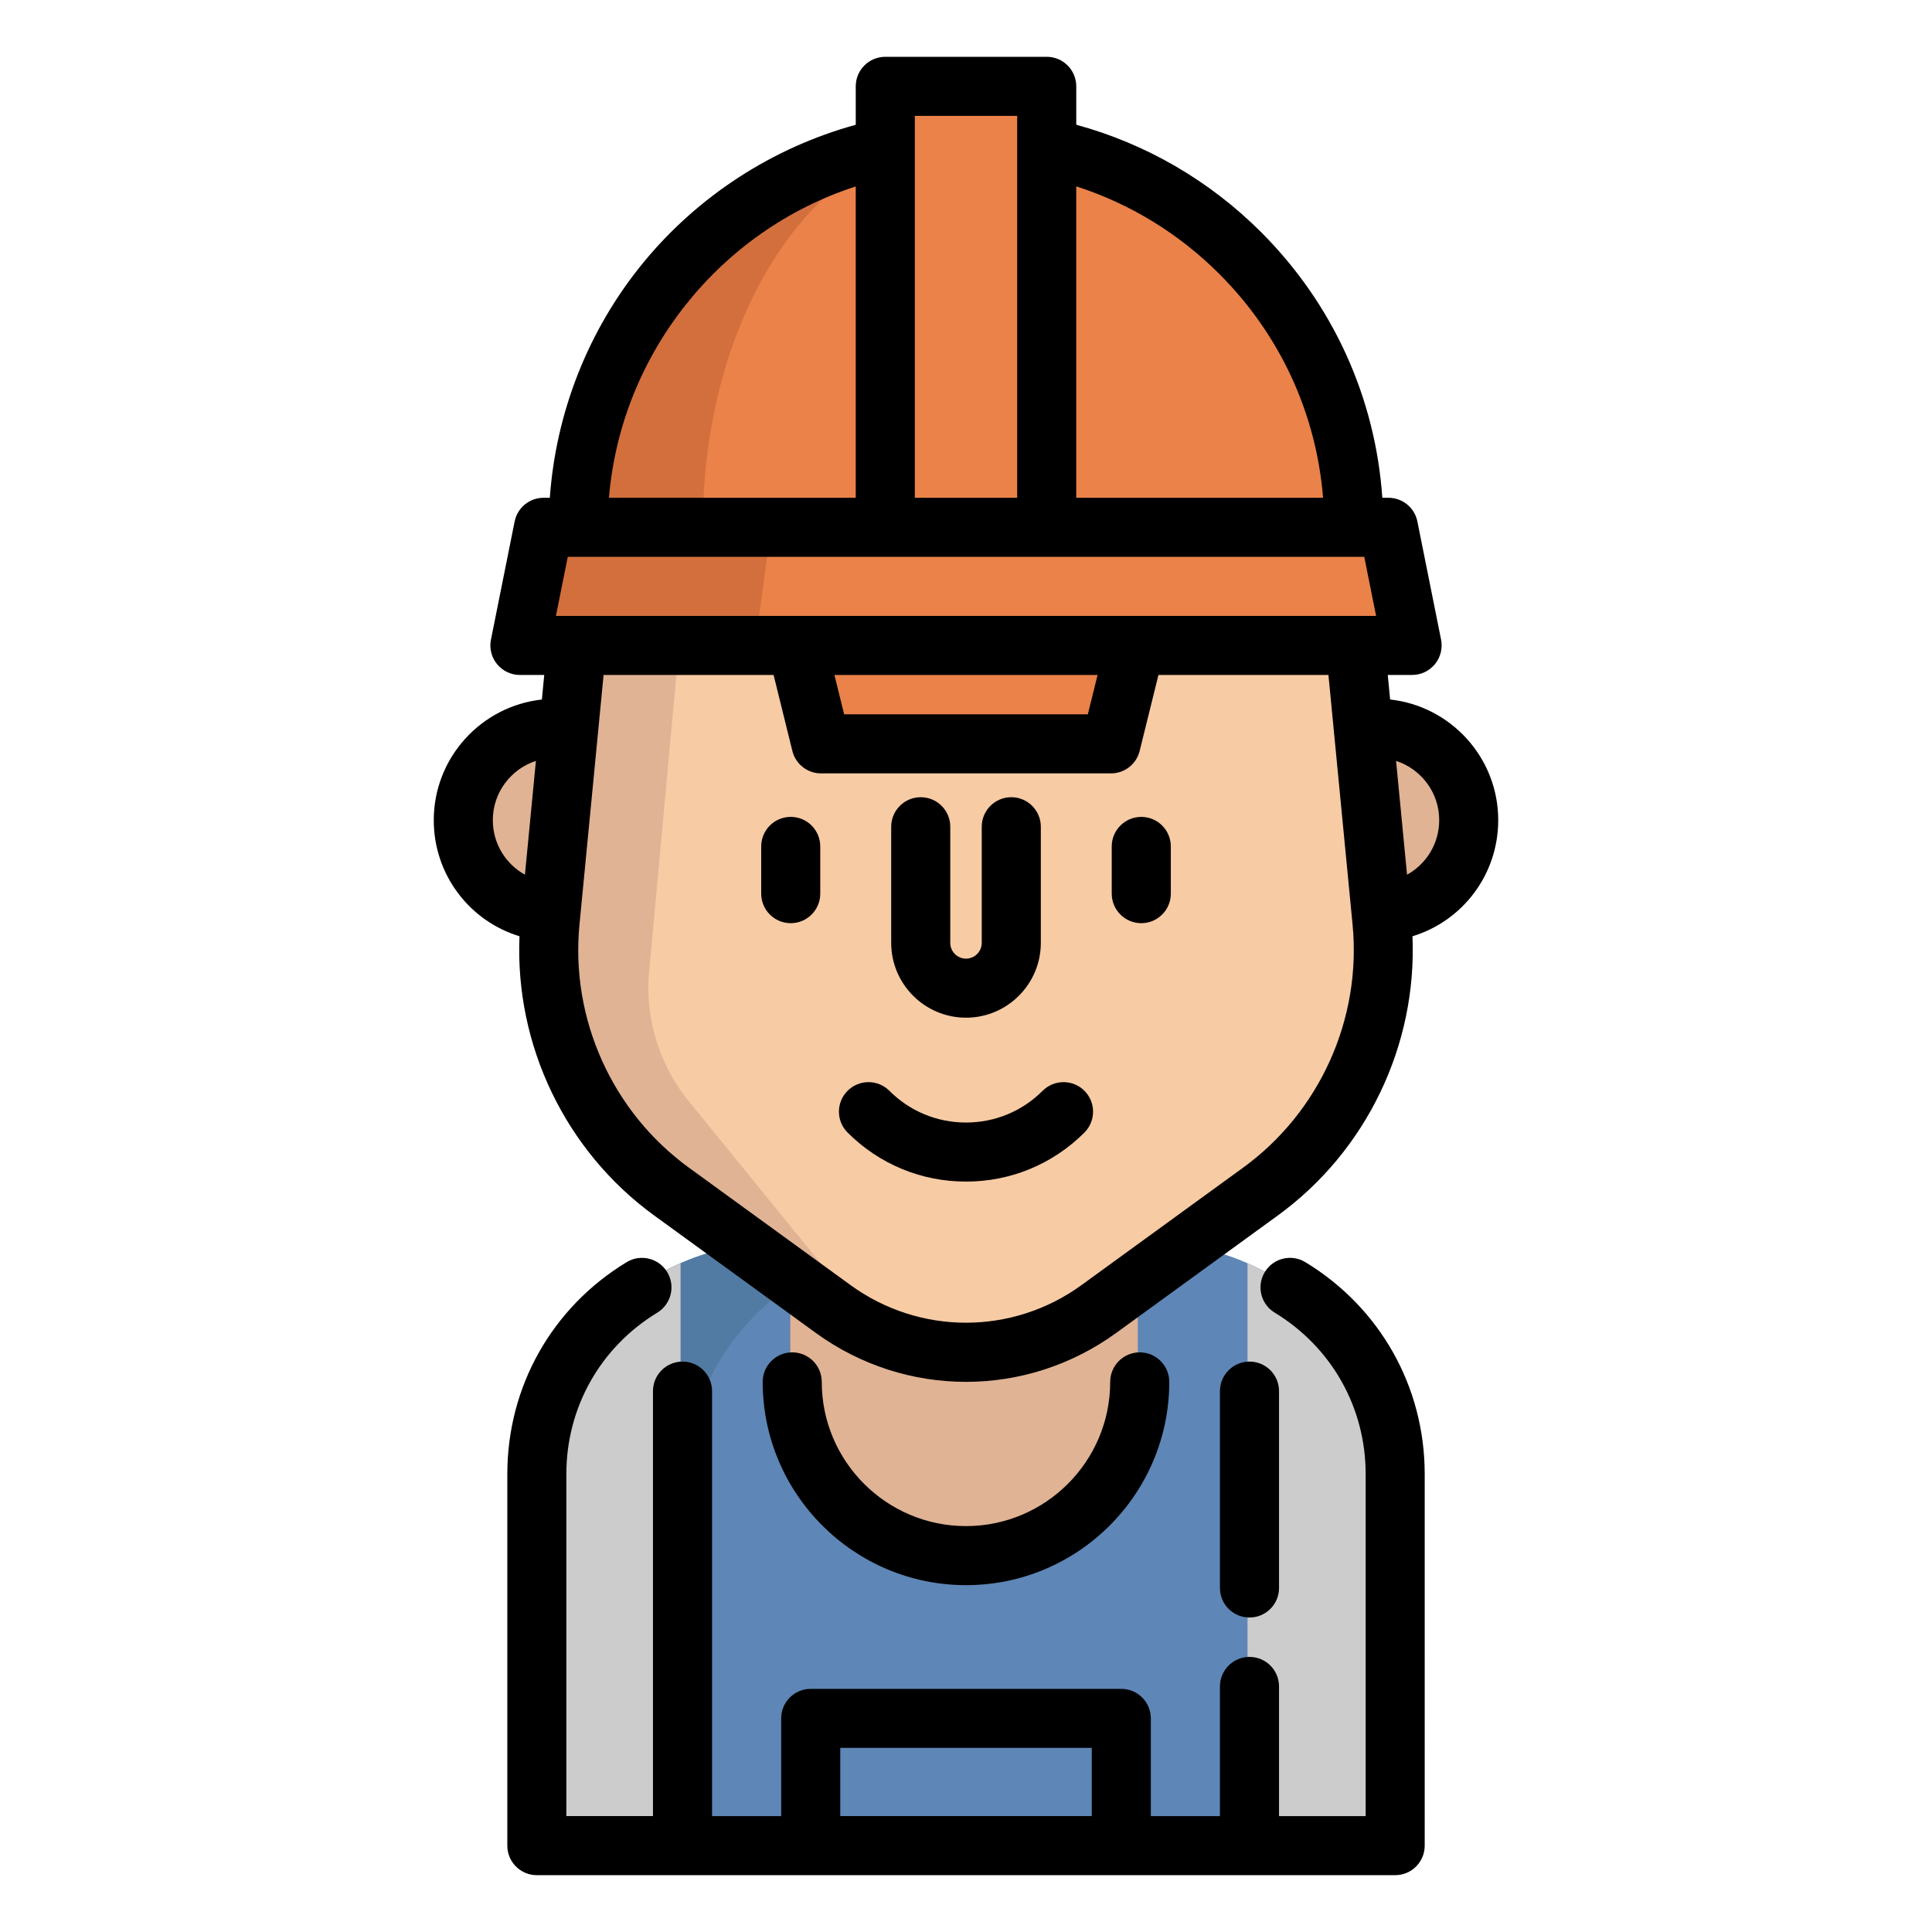 <?xml version="1.0" encoding="utf-8"?>
<!-- Generator: Adobe Illustrator 16.0.0, SVG Export Plug-In . SVG Version: 6.00 Build 0)  -->
<!DOCTYPE svg PUBLIC "-//W3C//DTD SVG 1.1//EN" "http://www.w3.org/Graphics/SVG/1.1/DTD/svg11.dtd">
<svg version="1.1" id="Layer_1" xmlns="http://www.w3.org/2000/svg" xmlns:xlink="http://www.w3.org/1999/xlink" x="0px" y="0px"
	 width="85px" height="85px" viewBox="0 0 85 85" enable-background="new 0 0 85 85" xml:space="preserve">
<g>
	<path fill="#5E86B7" d="M61.295,65.389v15.725H23.533V65.389c0-4.385,2.635-8.155,6.409-9.812c1.316-0.58,2.773-0.9,4.305-0.9
		h16.335C56.499,54.677,61.295,59.473,61.295,65.389z"/>
	<path fill="#527BA3" d="M40.847,54.677h-6.601c-5.917,0-10.713,4.796-10.713,10.713v15.725h6.601V65.39
		C30.134,59.473,34.93,54.677,40.847,54.677z"/>
	<g>
		<path fill="#CCCCCC" d="M29.942,55.577v25.536h-6.409V65.389C23.533,61.004,26.168,57.233,29.942,55.577z"/>
		<path fill="#CCCCCC" d="M54.886,55.577v25.536h6.409V65.389C61.295,61.004,58.66,57.233,54.886,55.577z"/>
	</g>
	<g>
		<path fill="#E0B394" d="M50.058,51.59v9.121c0,4.222-3.423,7.644-7.644,7.644c-4.223,0-7.644-3.423-7.644-7.644v-7.908"/>
		<path fill="#E0B394" d="M24.153,40.034c-2.147-0.095-3.857-1.867-3.857-4.038c0-2.231,1.809-4.041,4.041-4.041
			c0.201,0,0.398,0.014,0.593,0.043"/>
		<path fill="#E0B394" d="M60.672,40.034c2.148-0.095,3.859-1.867,3.859-4.038c0-2.231-1.81-4.041-4.043-4.041
			c-0.201,0-0.4,0.016-0.592,0.043"/>
	</g>
	<path fill="#F7CBA4" d="M36.567,57.503l-7.11-5.166c-3.758-2.73-5.79-7.245-5.344-11.868l1.233-12.762
		c0.85-8.79,8.236-15.498,17.067-15.498l0,0c8.831,0,16.218,6.708,17.067,15.498l1.233,12.762c0.446,4.623-1.586,9.138-5.344,11.868
		l-7.11,5.166C44.774,60.035,40.054,60.035,36.567,57.503z"/>
	<path fill="#E0B394" d="M28.538,42.984c-0.119,2.021,0.539,4.01,1.842,5.561l7.432,9.132c0.388,0.463,0.828,0.851,1.305,1.16
		c-0.895-0.312-1.753-0.759-2.549-1.335l-7.11-5.166c-3.757-2.729-5.789-7.243-5.342-11.867l1.231-12.763
		c0.842-8.704,8.093-15.366,16.811-15.493c-5.369,0.13-11.45,5.191-11.767,10.582L28.538,42.984z"/>
	<path fill="#EA8249" d="M60.998,23.113h-1.521c0-4.711-1.909-8.976-4.998-12.064c-2.29-2.29-5.228-3.932-8.514-4.627l0,0V3.712
		h-7.103v2.709c-7.719,1.634-13.511,8.486-13.511,16.691h-1.522l-1.042,5.196h11.755l1.493,4.331h12.757l1.493-4.331H62.04
		L60.998,23.113z"/>
	<path fill="#D36F3D" d="M30.923,23.113c0-8.205,3.901-15.058,9.099-16.691V3.712h-1.159v2.709
		c-7.719,1.634-13.511,8.486-13.511,16.691h-1.522l-1.042,5.196h10.448l0.702-5.196H30.923L30.923,23.113L30.923,23.113z"/>
	<path d="M57.429,55.529c-0.613-0.372-1.412-0.177-1.784,0.437s-0.177,1.413,0.437,1.785c2.505,1.521,4.001,4.175,4.001,7.1v15.052
		h-3.811v-5.707c0-0.718-0.581-1.299-1.299-1.299s-1.3,0.581-1.3,1.299v5.707h-3.041v-4.301c0-0.718-0.582-1.299-1.3-1.299H35.668
		c-0.718,0-1.299,0.581-1.299,1.299v4.301h-3.042V61.203c0-0.717-0.581-1.299-1.299-1.299s-1.3,0.582-1.3,1.299v18.698h-3.811
		V64.851c0-2.925,1.496-5.579,4.001-7.1c0.612-0.373,0.808-1.172,0.436-1.785s-1.171-0.809-1.784-0.437
		c-3.288,1.996-5.25,5.48-5.25,9.321v16.351c0,0.717,0.581,1.299,1.299,1.299h12.049h13.665h12.049c0.718,0,1.299-0.582,1.299-1.299
		V64.851C62.681,61.011,60.717,57.526,57.429,55.529z M36.968,79.901V76.9h11.065v3.001H36.968L36.968,79.901z"/>
	<path d="M42.501,69.74c4.931,0,8.942-4.012,8.942-8.942c0-0.718-0.582-1.3-1.299-1.3c-0.718,0-1.3,0.582-1.3,1.3
		c0,3.498-2.846,6.344-6.344,6.344c-3.499,0-6.346-2.846-6.346-6.344c0-0.718-0.581-1.3-1.299-1.3s-1.3,0.582-1.3,1.3
		C33.558,65.729,37.569,69.74,42.501,69.74z"/>
	<path d="M54.972,71.164c0.718,0,1.3-0.582,1.3-1.3v-8.661c0-0.717-0.582-1.299-1.3-1.299c-0.717,0-1.299,0.582-1.299,1.299v8.661
		C53.673,70.582,54.255,71.164,54.972,71.164z"/>
	<path d="M45.872,47.99c-0.9,0.901-2.098,1.397-3.371,1.397c-1.274,0-2.472-0.496-3.373-1.397c-0.507-0.507-1.33-0.507-1.837,0
		c-0.508,0.508-0.508,1.33,0,1.838c1.392,1.391,3.241,2.157,5.21,2.157c1.968,0,3.817-0.767,5.209-2.157
		c0.507-0.508,0.507-1.33,0-1.838C47.203,47.483,46.38,47.483,45.872,47.99z"/>
	<path d="M34.789,35.94c-0.718,0-1.299,0.582-1.299,1.299v2.078c0,0.718,0.581,1.299,1.299,1.299s1.299-0.582,1.299-1.299V37.24
		C36.088,36.522,35.507,35.94,34.789,35.94z"/>
	<path d="M50.212,35.94c-0.718,0-1.3,0.582-1.3,1.299v2.078c0,0.718,0.582,1.299,1.3,1.299s1.299-0.582,1.299-1.299V37.24
		C51.511,36.522,50.929,35.94,50.212,35.94z"/>
	<path d="M42.501,44.774c1.814,0,3.291-1.477,3.291-3.291v-5.11c0-0.718-0.582-1.299-1.3-1.299s-1.299,0.582-1.299,1.299v5.11
		c0,0.382-0.312,0.693-0.692,0.693c-0.383,0-0.693-0.311-0.693-0.693v-5.11c0-0.718-0.582-1.299-1.3-1.299
		c-0.717,0-1.299,0.582-1.299,1.299v5.11C39.209,43.298,40.686,44.774,42.501,44.774z"/>
	<path d="M61.16,30.775l-0.104-1.08h1.071c0.389,0,0.758-0.174,1.005-0.476c0.246-0.301,0.345-0.697,0.269-1.079l-1.042-5.197
		c-0.121-0.607-0.654-1.043-1.273-1.043h-0.269c-0.307-4.416-2.173-8.524-5.332-11.685c-2.271-2.271-5.067-3.891-8.134-4.727v-1.69
		c0-0.718-0.582-1.299-1.3-1.299h-7.102c-0.718,0-1.3,0.582-1.3,1.299v1.692c-3.646,1-6.938,3.127-9.355,6.075
		c-2.404,2.933-3.836,6.562-4.104,10.335h-0.274c-0.619,0-1.152,0.437-1.274,1.043L21.6,28.141
		c-0.077,0.382,0.021,0.778,0.269,1.079c0.247,0.301,0.616,0.476,1.005,0.476h1.07l-0.104,1.08c-2.67,0.292-4.756,2.561-4.756,5.308
		c0,2.403,1.576,4.439,3.772,5.108c-0.205,4.794,2.02,9.446,5.924,12.283l7.111,5.167c1.977,1.437,4.292,2.154,6.609,2.154
		c2.315,0,4.633-0.719,6.61-2.154l7.11-5.167c3.904-2.837,6.128-7.488,5.923-12.283c2.196-0.668,3.773-2.704,3.773-5.108
		C65.917,33.336,63.831,31.068,61.16,30.775z M49.948,27.097H35.052H24.459l0.521-2.598h0.459h13.511h7.102h13.512h0.458
		l0.521,2.598H49.948z M48.289,29.695l-0.429,1.732H37.139l-0.428-1.732H48.289z M53.646,12.054
		c2.669,2.669,4.263,6.126,4.564,9.847H47.35V8.198C49.713,8.959,51.866,10.273,53.646,12.054z M44.752,5.098v16.803h-4.504V6.52
		c0-0.011,0-0.021,0-0.033V5.098H44.752L44.752,5.098z M37.649,8.202v13.699H26.791C27.318,15.586,31.648,10.145,37.649,8.202z
		 M21.682,36.083c0-1.217,0.798-2.25,1.896-2.607l-0.483,5.007C22.25,38.016,21.682,37.116,21.682,36.083z M54.693,51.371
		l-7.11,5.167c-3.04,2.208-7.126,2.209-10.165,0l-7.111-5.167c-3.37-2.448-5.215-6.545-4.813-10.691l1.061-10.984h7.48l0.826,3.343
		c0.144,0.58,0.664,0.987,1.262,0.987h12.756c0.598,0,1.118-0.407,1.261-0.987l0.827-3.343h7.479l1.062,10.984
		C59.907,44.826,58.063,48.923,54.693,51.371z M61.904,38.483l-0.483-5.007c1.101,0.357,1.898,1.39,1.898,2.607
		C63.319,37.116,62.751,38.016,61.904,38.483z"/>
</g>
</svg>

